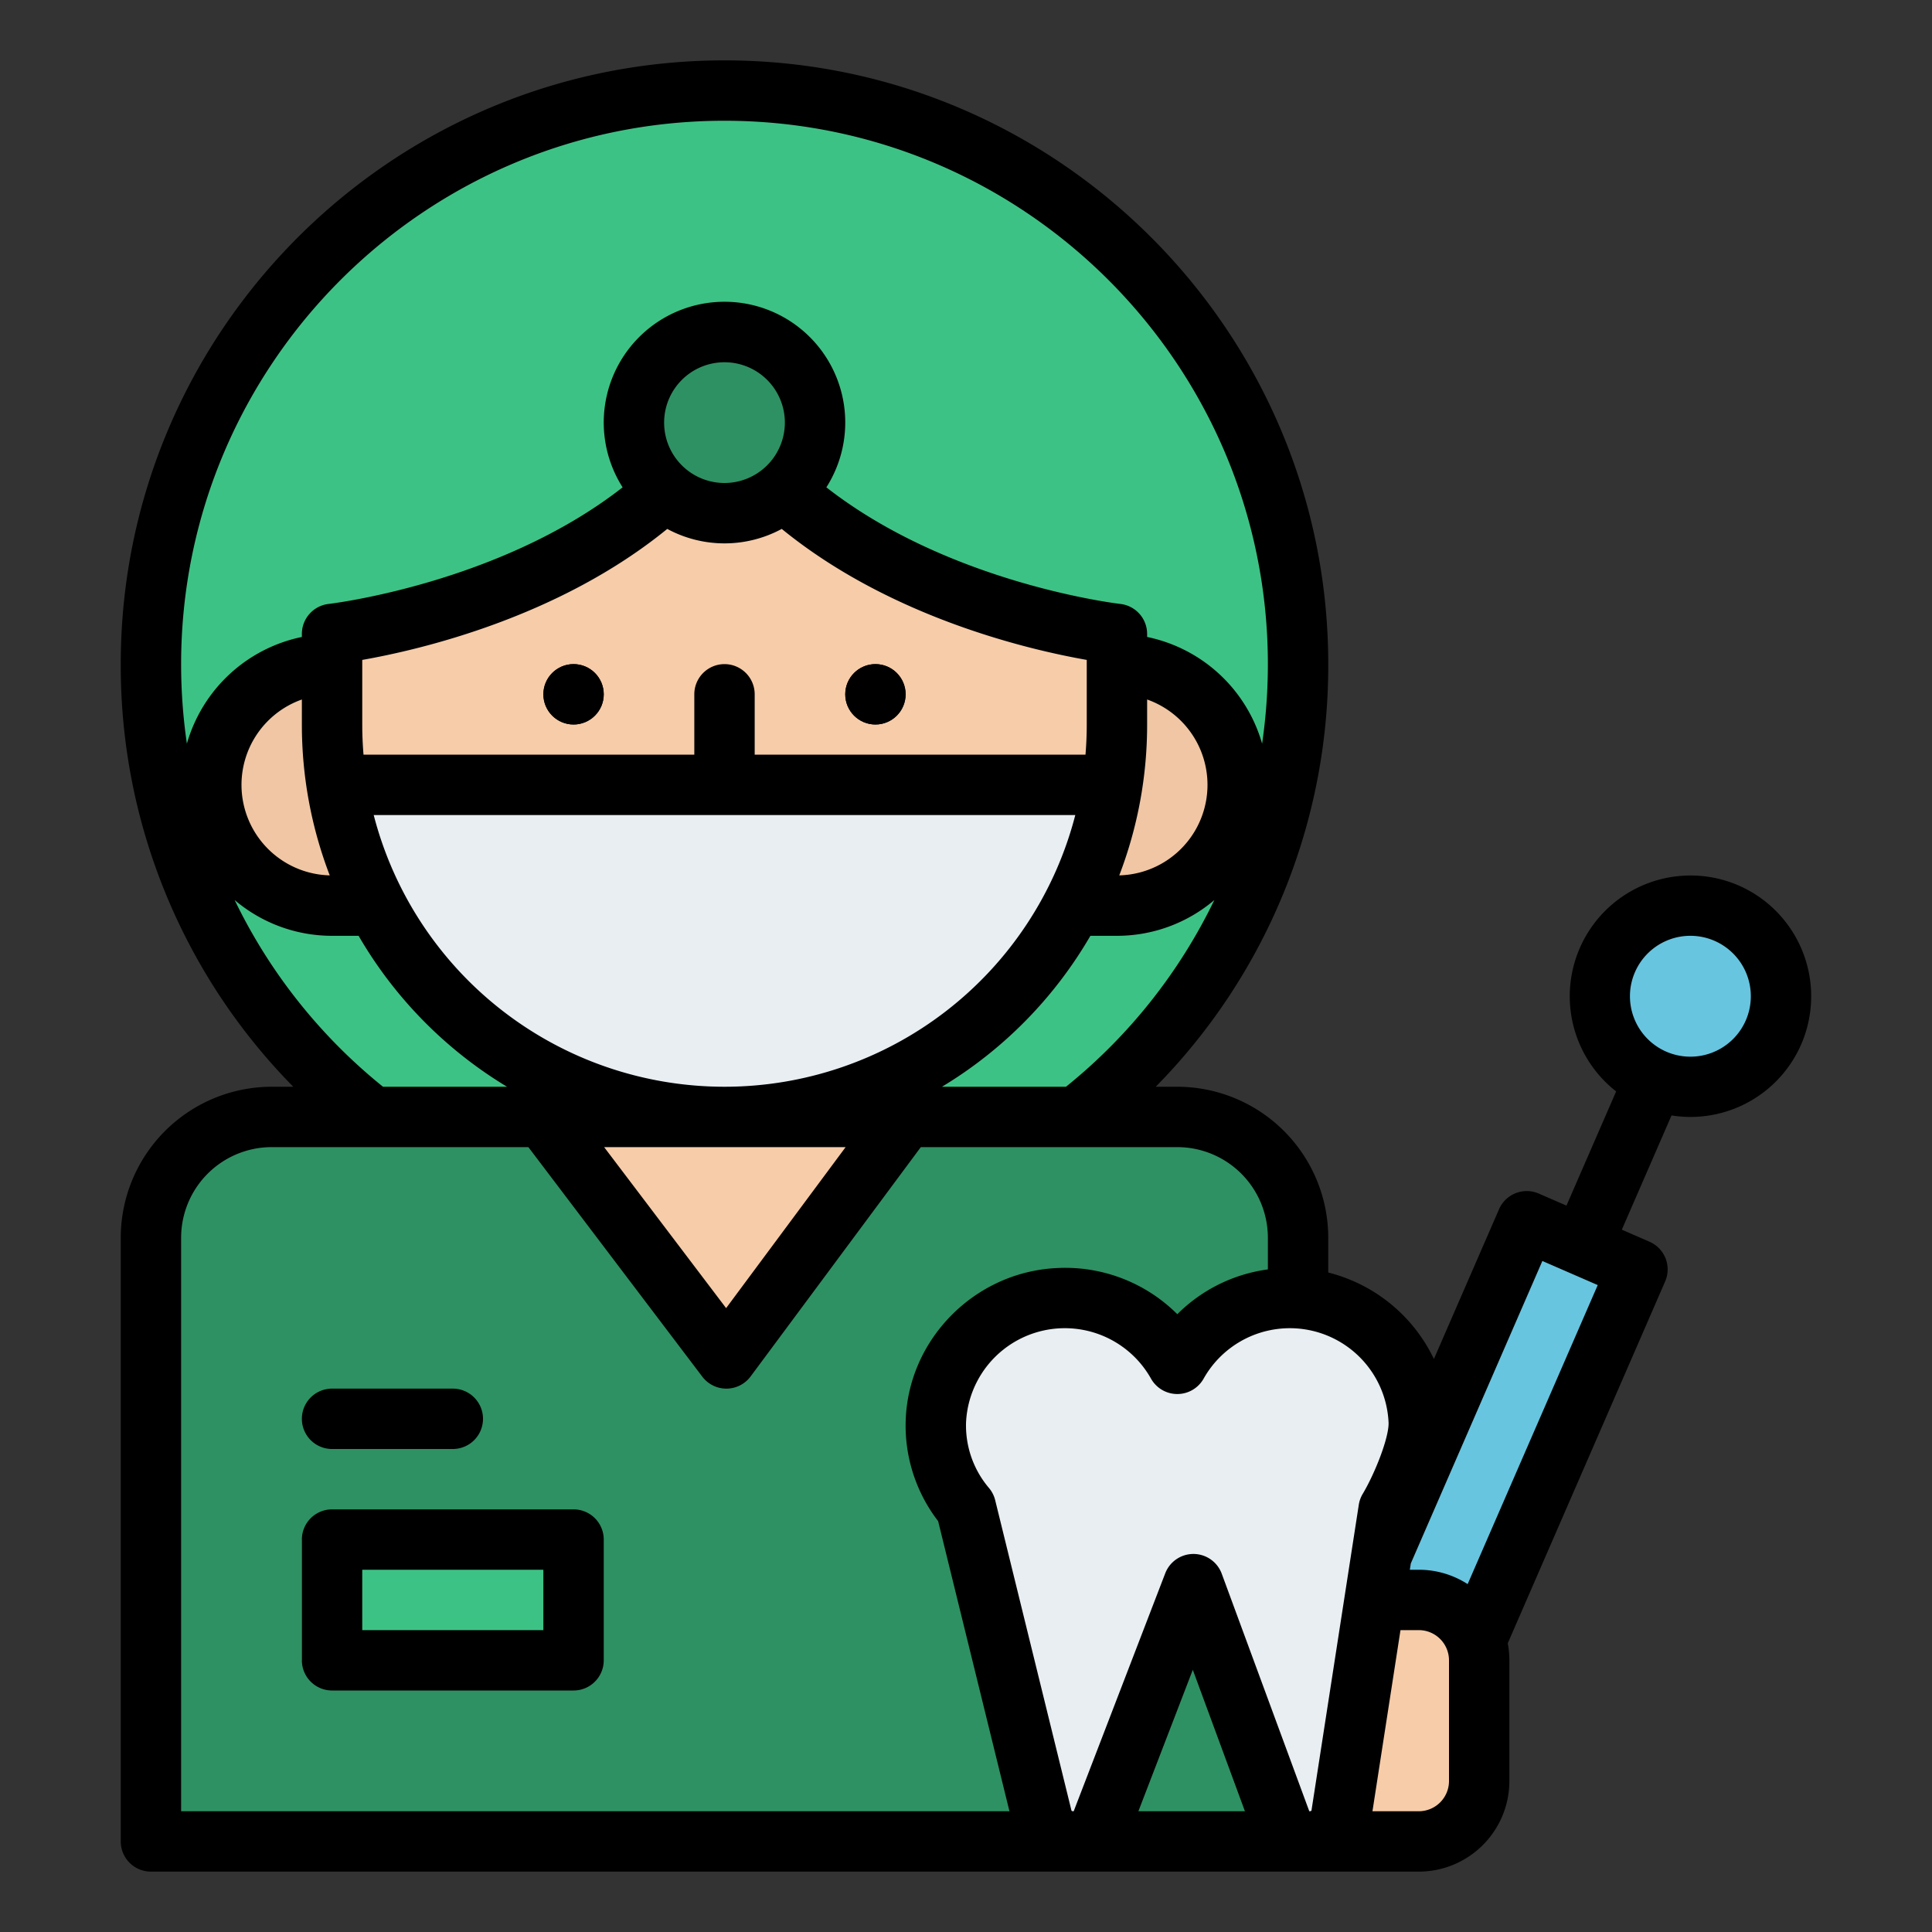 <svg id="Filled" height="512" viewBox="0 0 512 512" width="512" xmlns="http://www.w3.org/2000/svg"><rect x="0" y="0" width="512" height="512" fill="#333333" stroke="none"/><circle cx="448" cy="264" fill="#67c5e0" r="24"/><circle cx="192" cy="176" fill="#3dc285" r="152"/><circle cx="88" cy="208" fill="#f0c6a4" r="32"/><circle cx="296" cy="208" fill="#f0c6a4" r="32"/><path d="m296 168s-72-8-104-56c-32 48-104 56-104 56v24a104 104 0 0 0 104 104 104 104 0 0 0 104-104z" fill="#f7cca9"/><path d="m294.77 208a104.01 104.01 0 0 1 -205.54 0z" fill="#e9eef2"/><path d="m371.361 323.389h32a0 0 0 0 1 0 0v144a16 16 0 0 1 -16 16 16 16 0 0 1 -16-16v-144a0 0 0 0 1 0 0z" fill="#67c5e0" transform="matrix(.917 .399 -.399 .917 193.067 -121.035)"/><path d="m72 296h240a32 32 0 0 1 32 32v160a0 0 0 0 1 0 0h-304a0 0 0 0 1 0 0v-160a32 32 0 0 1 32-32z" fill="#2e9163"/><circle cx="192" cy="112" fill="#2e9163" r="24"/><path d="m144 296 48.495 64 47.505-64z" fill="#f7cca9"/><path d="m80 408h64v32h-64z" fill="#3dc285"/><path d="m344 424h32a16 16 0 0 1 16 16v32a16 16 0 0 1 -16 16h-32a0 0 0 0 1 0 0v-64a0 0 0 0 1 0 0z" fill="#f7cca9"/><path d="m375.985 376.8a34.2 34.2 0 0 0 -63.985-15.369 34.2 34.2 0 0 0 -63.985 15.342 33.452 33.452 0 0 0 7.953 22.709l20.388 82.956a8.57 8.57 0 0 0 15.128 1.785l24.783-64.407 23.733 64.406a8.566 8.566 0 0 0 15.342-2.45l12.658-81.772c3.156-5.293 8.179-16.571 7.985-23.2z" fill="#e9eef2"/><circle cx="232" cy="184" r="8"/><circle cx="152" cy="184" r="8"/><path d="m460.759 234.662a32.008 32.008 0 0 0 -32.465 54.574l-13.166 30.264-7.336-3.191a8 8 0 0 0 -10.527 4.145l-17.265 39.689a42.521 42.521 0 0 0 -28-22.91v-9.233a40.045 40.045 0 0 0 -40-40h-5.721a158.879 158.879 0 0 0 45.721-112c0-88.224-71.775-160-160-160s-160 71.776-160 160a158.873 158.873 0 0 0 45.721 112h-5.721a40.045 40.045 0 0 0 -40 40v160a8 8 0 0 0 8 8h336a24.028 24.028 0 0 0 24-24v-32a24.029 24.029 0 0 0 -.431-4.51l41.711-95.89a8 8 0 0 0 -4.144-10.528l-7.336-3.191 13.17-30.276a32.008 32.008 0 0 0 34.368-18.838 32.038 32.038 0 0 0 -16.579-42.105zm-92.771 142.366c.116 3.956-3.592 13.395-6.86 18.876a8.011 8.011 0 0 0 -1.034 2.872l-12.543 81.056a.525.525 0 0 1 -.338.157.829.829 0 0 1 -.24.007l-23.2-62.946a8 8 0 0 0 -7.45-5.234h-.056a8 8 0 0 0 -7.467 5.127l-24.258 63.046a.751.751 0 0 1 -.241.005.527.527 0 0 1 -.344-.145l-20.221-82.276a8 8 0 0 0 -1.663-3.261 25.563 25.563 0 0 1 -6.062-17.3 26.2 26.2 0 0 1 49.01-11.67 8 8 0 0 0 13.958 0 26.2 26.2 0 0 1 49.009 11.688zm-38.066 102.972h-28.24l14.423-37.487zm-80.291-192a112.84 112.84 0 0 0 39.334-40h7.035a39.812 39.812 0 0 0 25.816-9.481 143.86 143.86 0 0 1 -39.316 49.481zm-153.631-96v-17.117c15.308-2.685 52.069-11.252 80.83-34.715a31.943 31.943 0 0 0 30.34 0c28.761 23.463 65.522 32.03 80.83 34.715v17.117c0 2.694-.117 5.361-.336 8h-87.664v-16a8 8 0 0 0 -16 0v16h-87.664c-.219-2.639-.336-5.306-.336-8zm96-64a16 16 0 1 1 16-16 16.019 16.019 0 0 1 -16 16zm112 64v-6.624a23.993 23.993 0 0 1 -7.384 46.608 111.424 111.424 0 0 0 7.384-39.984zm-19.037 24a96.015 96.015 0 0 1 -185.926 0zm-60.863 88-31.67 42.667-32.33-42.667zm-32.1-272c79.4 0 144 64.6 144 144a146.108 146.108 0 0 1 -1.527 21.082 40.128 40.128 0 0 0 -30.473-28.277v-.805a8 8 0 0 0 -7.116-7.951c-.474-.053-45.149-5.29-77.887-30.9a32 32 0 1 0 -53.995 0c-32.654 25.526-77.417 30.85-77.886 30.9a8 8 0 0 0 -7.116 7.951v.805a40.128 40.128 0 0 0 -30.473 28.277 146.108 146.108 0 0 1 -1.527-21.082c0-79.4 64.6-144 144-144zm-104.616 199.984a23.993 23.993 0 0 1 -7.384-46.608v6.624a111.424 111.424 0 0 0 7.384 39.984zm-25.2 6.535a39.812 39.812 0 0 0 25.816 9.481h7.035a112.84 112.84 0 0 0 39.334 40h-32.869a143.857 143.857 0 0 1 -39.316-49.481zm-14.184 89.481a24.028 24.028 0 0 1 24-24h68.025l46.094 60.832a8 8 0 0 0 6.381 3.168h.04a8 8 0 0 0 6.384-3.232l45.101-60.768h41.2.079s.036 0 .054 0h26.642a24.028 24.028 0 0 1 24 24v8.408a41.79 41.79 0 0 0 -24 11.869 42.067 42.067 0 0 0 -32.421-12.2c-21.548 1.268-38.926 19.04-39.561 40.461a41.517 41.517 0 0 0 8.6 26.58l18.901 76.882h-219.519zm336 144a8.009 8.009 0 0 1 -8 8h-12.284l7.428-48h4.856a8.009 8.009 0 0 1 8 8zm4.943-52.195a23.846 23.846 0 0 0 -12.943-3.805h-2.38l.258-1.672 34.867-80.154 14.672 6.383zm73.723-149.417a16.017 16.017 0 1 1 -8.29-21.054 16.019 16.019 0 0 1 8.29 21.054z"/><circle cx="232" cy="184" r="8"/><circle cx="152" cy="184" r="8"/><path d="m88 384h32a8 8 0 0 0 0-16h-32a8 8 0 0 0 0 16z"/><path d="m152 400h-64a8 8 0 0 0 -8 8v32a8 8 0 0 0 8 8h64a8 8 0 0 0 8-8v-32a8 8 0 0 0 -8-8zm-8 32h-48v-16h48z"/></svg>